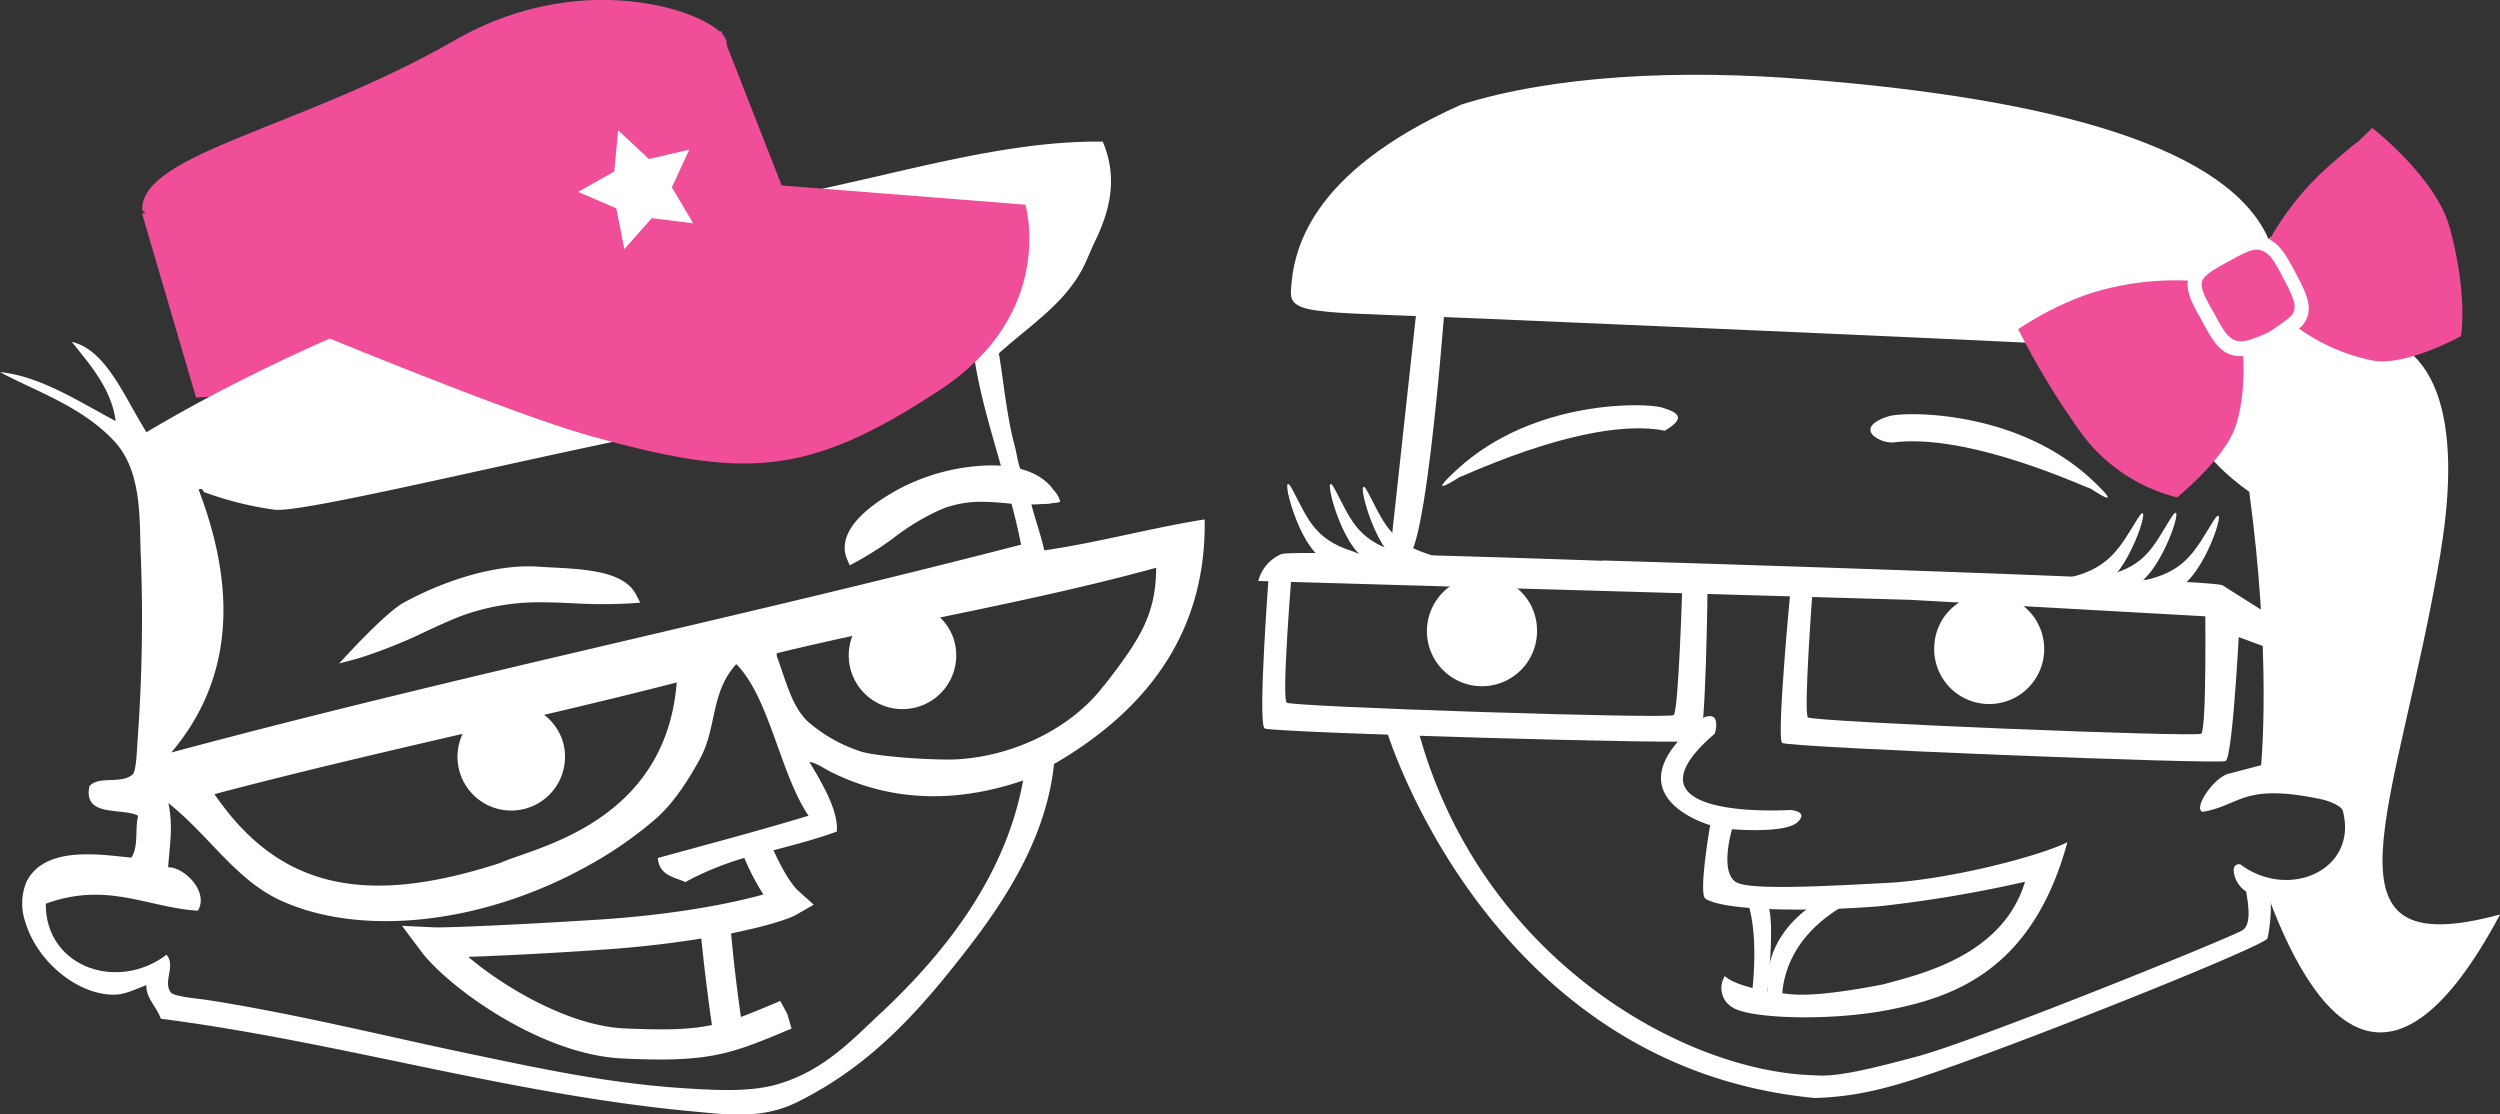 <svg id="Layer_1" data-name="Layer 1" xmlns="http://www.w3.org/2000/svg" viewBox="0 0 484.54 216">
    <rect x="0" y="0" width="484.54" height="216" fill="#333333" stroke="none"/>
    <defs>
        <style>.cls-1{fill:#f04e99;}.cls-2{fill:#fff;}.cls-3{fill:none;}.cls-4{fill:#fff;}.cls-5{fill:#fff;}</style>
    </defs>
    <title>header-logo</title>
    <g id="g10">
        <g id="g12">
            <path id="path28" class="cls-1" d="M136.19,60.12c-17.3,9.2-41.93,13.71-60.38,15.9-14.76,1.76-25.59,2-25.59,2L39.78,42.45,152,7,164.11,37.9s3.23,5.68-27.91,22.23" transform="translate(-12.23 -1)"/>
            <path id="path30" class="cls-1" d="M39.79,41.53c0-10.84,31.1-15.76,60.64-32.76C126.23-6.08,151.76,4,153,8.9s-15,16-44,24.53S39.79,45.16,39.79,41.53" transform="translate(-12.23 -1)"/>
            <path id="path42" class="cls-2" d="M134.57,116.86c-11.46.81-20.36-2.21-33.09,2.39-4.69,1.7-13.85,6.59-20.07,8.26,0,0,6.68-7.14,9.57-8.73,7.9-4.33,17.76-7.35,25.41-6.81,6.85,0.5,15.82.26,18.17,4.89" transform="translate(-12.23 -1)"/>
            <path id="path44" class="cls-5" d="M134.57,116.86c-11.46.81-20.36-2.21-33.09,2.39-4.69,1.7-13.85,6.59-20.07,8.26,0,0,6.68-7.14,9.57-8.73,7.9-4.33,17.76-7.35,25.41-6.81,6.85,0.5,15.82.26,18.17,4.89" transform="translate(-12.23 -1)"/>
            <path id="path46" class="cls-5" d="M77.92,129.62l2.68-2.86c0.27-.29,6.82-7.29,9.85-8.94,8.75-4.79,18.59-7.49,26-7,0.95,0.06,1.93.13,2.94,0.17,6.48,0.35,13.84.75,16.15,5.31l0.77,1.5-1.69.13a92.75,92.75,0,0,1-11.05,0c-2.09-.09-4.16-0.19-6.27-0.19a43.67,43.67,0,0,0-15.45,2.56c-1.74.63-4.19,1.75-6.79,2.94a97.5,97.5,0,0,1-13.38,5.36l-3.79,1" transform="translate(-12.23 -1)"/>
            <path id="path48" class="cls-2" d="M216,97.41c-7.69,1.19-13.35-1.92-21.48,1.17-6.14,2.35-10.94,7.29-17.09,10.45-2.15-5,4.81-9.66,9.36-12.17,9.28-5.14,25.18-7.1,29.2.55" transform="translate(-12.23 -1)"/>
            <path id="path50" class="cls-5" d="M176.92,110.56l-0.48-1.1c-1.3-3-.64-7.79,9.84-13.59a39.62,39.62,0,0,1,18-4.67c6.26,0,10.77,2,12.7,5.69l0.73,1.39-1.55.24a39.5,39.5,0,0,1-9,0c-1.59-.14-3.09-0.26-4.65-0.26a20.54,20.54,0,0,0-7.59,1.35,43.51,43.51,0,0,0-9.34,5.54A65.2,65.2,0,0,1,178,110l-1,.52" transform="translate(-12.23 -1)"/>
            <path id="path52" class="cls-3" d="M164.92,197.48c-11.82,5-15.29,6.54-31.81,5.75-14.48-.69-31.8-12.86-36.86-19.56,2.3,0.11,16.48-.4,32.06-1.49,20.61-1.31,34.44-5.15,36.71-6.44-3.23-2.9-6.18-10.42-6.18-10.42" transform="translate(-12.23 -1)"/>
            <path id="path56" class="cls-5" d="M150.84,179.67c0.45,5.65,1.18,12.45,2.46,21.13" transform="translate(-12.23 -1)"/>
            <path class="cls-5" d="M245.71,101.67c-10.19,1.61-21,4.56-31.08,6-0.65-2.94-1.79-6.08-2.54-9.06a20.28,20.28,0,0,0,5.61-.35c-0.9-4-6-3.75-7.38-5.71-0.76-1.13-1-3.7-1.49-5.38-1.48-5.56-2.17-12.77-3-17.69,6.06-5.44,12.26-9.3,16-16,0.9-1.6,1.66-3.69,2.55-5.53,2.63-5.41,4.77-12,1.58-19.5-14.2-.2-29.34,3.39-44.88,7-15.34,3.51-31.38,6.8-46.68,10.74C102.88,54.4,68,68.46,40.62,84.77c-4.35-6.92-7.79-15.94-14.47-17.51,3.16,4,7.72,9,8.49,15.34-7.11-3.74-14.49-8.67-22.4-9.48h0c7,3.77,15.72,6.58,22.06,13.3,5.41,5.75,4.94,14.83,5.19,21.56a321.34,321.34,0,0,1-.57,36.14c-0.15,2-.24,6.33-1,7-2.29,1.94-6.5.16-8.35,2.25-1.3,6.16,6.4,4.1,9.44,5.74-0.68,2.6.14,5.86-1.32,8.11-5.56-.5-16.75-2.52-20.33,4.7a11,11,0,0,0-.25,7.7c2.45,8.3,11,14.65,17.86,14.13,1.9-.15,4-1.25,5.65-1.81-0.19,2.44,2,4.17,2.78,6.51,34.31,4.39,68,14.76,103.54,18,6.15,0.56,12.9,1.52,19.63-1.76,14.8-7.25,24.24-18.33,32.81-29.31s15.71-22.8,17.14-36.3C236.26,137.63,246.06,121.87,245.71,101.67Zm-195-5.75c0.59-.39.82,0,1.05,0.45a65,65,0,0,0,13.54,3.4c5.64,1,58.07-12.35,89.82-17.84,15.24-2.64,30.8-6,45.9-11.92,1.66,11.58,6.81,24.67,9.11,36.55C154.86,120.88,101,131.93,45.43,146.85,56.38,133.88,58.87,117.22,50.73,95.92Zm58.59,72.29c-26.25,8.58-43,5-55.5-13.29,30.19-8,61.06-14.3,89.59-21.65-2.16,27.46-27.89,32.06-34.09,34.94h0Zm73.63,29.15c-5.63,5.26-10.89,11-19.66,13.69-5,1.52-11,1.3-16.21,1-15.64-.8-29.26-3.76-44.15-6.88-16.29-3.41-33.11-7.63-50.45-10.35-1.85-.29-6.53-0.64-7.15-1.5-1.54-2.14,1.05-5.12-.81-7.27-9.59,7.25-23.49,2.31-23.39-9.9,11.91-4.34,19.71.75,29.47,1.36,2.22-3.66-2.7-8.51-5.76-8.41h0c0.26-4,1-7.8.07-12.34,0.14-.09.2,0,0.25,0.11,7.71,6.23,12.78,14.56,21.24,18.54,15.3,7.19,39.14,5,60.13-6.79a76.31,76.31,0,0,0,12.9-9c3.61-3.19,6.57-8,8.52-11.61,3.26-6,2-12.83,7-18.3,6.45,6.48,8.46,21.15,14,29.39-9.85,3-19.49,5.51-29.21,8.2,0.32,3.54,3.4,3.69,5.32,4.67a57.67,57.67,0,0,1,11.45-4.69,46.87,46.87,0,0,0,3.69,7.08c-5.35,1.52-16.51,3.9-32.1,4.89s-29.57,1.59-31.73,1.48l-6.2-.29,3.74,5c5.16,6.83,23.11,20,39,20.71,2.73,0.13,5.1.2,7.24,0.2h0c11.26,0,15.64-1.85,25.52-6l-0.82-2.81L163.46,195c-3,1.26-5.4,2.29-7.63,3.1-0.81-5.71-1.44-11-1.9-16.19,6.61-1.34,11-2.73,12.51-3.56l3.51-2-3-2.7c-1.65-1.49-3.59-5.14-4.8-7.85,4.1-1.09,8.21-2.14,12.26-3.63,0.4-4.16-3.19-9.92-5.31-13.51,1.59,0.3,2.84,1.3,4.27,2,10.09,5,22.43,6.64,37.16,1.61C207.41,169.32,197.14,184.08,182.94,197.36Zm-32.74,2.31c-4.23.89-8.95,1-17,.65-10.5-.5-23.05-7.79-30.19-13.86,6.29-.23,15.84-0.69,25.44-1.36,7.44-.48,14.1-1.29,19.71-2.2C148.69,188.21,149.36,193.75,150.21,199.67Zm76-65.81c-5.54,7.39-16.11,13.46-28.1,14.29-3.75.26-14.63-.36-18.7-1.4a29.37,29.37,0,0,1-10.59-5.91c-3.05-2.83-4.19-7.7-6-12.63a1.47,1.47,0,0,1,0-.61c24.7-6,48.41-9.69,73.52-16.56C236.23,119.81,233.57,124.48,226.23,133.86Z" transform="translate(-12.23 -1)"/>
            <path id="path60" class="cls-5" d="M121.17,144.28a10.42,10.42,0,1,1-13.66-6.3,10.63,10.63,0,0,1,13.66,6.3" transform="translate(-12.23 -1)"/>
            <path id="path62" class="cls-5" d="M197,124.63a10.42,10.42,0,1,1-13.66-6.31A10.63,10.63,0,0,1,197,124.63" transform="translate(-12.23 -1)"/>
            <path id="path64" class="cls-1" d="M126.14,85.36c30.2,8.42,42.24,8.3,68.13-8.69,22.92-15,16.69-36,16.69-36l-48.55-3.83L108,49.86,71.19,64.58s39.8,16.55,55,20.78" transform="translate(-12.23 -1)"/>
            <path id="path66" class="cls-4" d="M146.56,44.28l-8-1-5.32,6-1.56-7.9-7.4-3.19,7-3.94,0.75-8L138,31.82,145.82,30l-3.37,7.31,4.11,6.93" transform="translate(-12.23 -1)"/>
            <path id="path70" class="cls-5" d="M292.81,53s-4.14,60.61-8.52,55.83c-5.1,6.69-2.8.8-2.8,0.8l6.4-58.75L292.81,53" transform="translate(-12.23 -1)"/>
            <path id="path72" class="cls-5" d="M342.58,140c3.4-1.2,2,3.2,2,3.2-19.85,17,14.59,14.79,14.59,14.79s3.8,0.2,1.4,2.4-12.65,1.33-12.65,1.33-2.6,8.73,1.06,10.39c3.23,1.46,18.44.56,29.23,0,11.46-.64,28.61-4.92,34.71-7.86-6.77,24.84-22,30-34.71,32.5-11.8,2.26-26.89,1.61-30.09-.44a4.33,4.33,0,0,1-1.58-6.13s2,2.46,12.83,3.52c3.64,0.36,10-.37,17.88-1.92,7.4-2,23.17-5.64,27.46-19.88a251.36,251.36,0,0,1-28.15,4.74c-13.06,1.06-30,1-33.79-1.46-1.4-.94.92-14.25,0.92-14.25S323,155.11,342.58,140" transform="translate(-12.23 -1)"/>
            <path id="path74" class="cls-5" d="M310.12,122.91a10.67,10.67,0,1,1-10.66-10.25,10.47,10.47,0,0,1,10.66,10.25" transform="translate(-12.23 -1)"/>
            <path id="path76" class="cls-5" d="M295.39,93.31c-2.73,1.6,23.9-11.92,39.52-8.84,4.26-2.52,2.51-3.55-.59-4.49s-24.86-1.64-39.67,12c-6.88,6.32.74,1.32,0.74,1.32" transform="translate(-12.23 -1)"/>
            <path id="path78" class="cls-5" d="M417.16,95.52c2.7,1.64-22.11-10.75-37.92-8.77a5.65,5.65,0,0,1-3.89-1.3c-1.73-1.65.54-3.08,3.06-3.8,3.11-.89,24.89-1.29,39.5,12.56,6.78,6.42-.75,1.31-0.75,1.31" transform="translate(-12.23 -1)"/>
            <path id="path80" class="cls-5" d="M354,175.53s-4-1.86-3.15,0c2.67,7.46.7,20,.7,20l2.8,1.2s2.8-21.19-.35-21.19" transform="translate(-12.23 -1)"/>
            <path id="path82" class="cls-5" d="M368.17,173.73c-17.67,8.39-12.8,22.39-12.8,22.39l2.44,1.2s-3-13.59,14-22c2.45-1.6-.6-1.2-3.65-1.6" transform="translate(-12.23 -1)"/>
            <path id="path84" class="cls-5" d="M274,107.72c-7-2.31-8.33-6.21-11.2-11.69s0.33,9,5.13,12.8S281,110,274,107.72" transform="translate(-12.23 -1)"/>
            <path id="path86" class="cls-5" d="M282.26,107.72c-7-2.31-8.33-6.21-11.2-11.69s0.33,9,5.13,12.8,13.11,1.21,6.08-1.11" transform="translate(-12.23 -1)"/>
            <path id="path88" class="cls-5" d="M288.64,108.26c-7-2.31-8.33-6.21-11.2-11.69s0.33,9,5.13,12.8,13.13,1.2,6.08-1.11" transform="translate(-12.23 -1)"/>
            <path id="path90" class="cls-5" d="M258.29,110.4s-2.4,31-.94,31.79,83,3.2,84.25,2.4,1.58-29.51,1.58-29.51h-4.91s-0.71,23.71-1.65,24.51-73.94-1.6-75-2.4,1.06-26.38,1.06-26.38l-4.39-.4" transform="translate(-12.23 -1)"/>
            <path id="path92" class="cls-5" d="M260.56,108.4c1.35-.6,28.2.11,62.31,1.29v-0.06c51,1.54,118.34,3.89,120,4.79,3.67,2,1.59,6.3,1.59,6.3l-61.92-3.46L256.11,113.6a7.77,7.77,0,0,1,4.45-5.2" transform="translate(-12.23 -1)"/>
            <path id="path94" class="cls-5" d="M387.17,125.65a10.66,10.66,0,1,0,11.34-9.49,10.47,10.47,0,0,0-11.34,9.49" transform="translate(-12.23 -1)"/>
            <path id="path96" class="cls-5" d="M428.86,113.23c7.19-1.83,9-5.88,12.28-11.13s-0.94,9-6,12.41-13.46.54-6.28-1.29" transform="translate(-12.23 -1)"/>
            <path id="path98" class="cls-5" d="M420.91,112.42c7.19-1.83,8.74-5.62,12-10.89s-0.94,9-6,12.41-13.17.3-6-1.52" transform="translate(-12.23 -1)"/>
            <path id="path100" class="cls-5" d="M414,112.76c7.19-1.83,9.23-5.87,12.48-11.14s-0.94,9-6,12.41-13.66.55-6.48-1.27" transform="translate(-12.23 -1)"/>
            <path id="path102" class="cls-5" d="M446.47,118.08s-1.37,29.74-2.89,30.42-84.8-2.63-85.94-3.51,1.63-29.76,1.63-29.76l4.26,0.3s-1.77,23.65-.9,24.51,75.11,3.89,76.23,3.16,0.76-26.39.76-26.39l6.85,1.26" transform="translate(-12.23 -1)"/>
            <path id="path104" class="cls-5" d="M469.89,154c-3.47-7-13.84-5.24-19.25-4.74l-6.22,1.64c-2.94.49-7.2,6.73-5.31,7.46,7.51-1.29,7.74-5.66,23-2.46,1,0.2,3.91,1.15,4.2,2.27,3,11.5-10.56,17.38-19.89,10.34,0,0-1.61-.29-1.19,1.85a5.43,5.43,0,0,0,2.34,3.44c0.5,2.88,1,6.54-.79,7.54-3.42,1.9-51.83,21.45-62.89,24.4-9,2.41-15.71,4.06-19.9,3.67-25.31-.58-64.89-22.58-76.88-66.81-3.8-6.8-6.13,0-6.13,0s19.65,65.21,83,71.21c5.77-.19,11.24-1,19.9-3.84,17.76-5.8,67.46-25.64,67.83-27.11a29.47,29.47,0,0,0,.6-7.66l0.5,0c6.66,0.16,15-5.66,17.36-13.73a10.71,10.71,0,0,0-.25-7.5" transform="translate(-12.23 -1)"/>
            <path id="path106" class="cls-5" d="M442.91,114.4l16.39,10.35-0.81,4.3-15.29-5.65-0.29-9" transform="translate(-12.23 -1)"/>
            <path id="path108" class="cls-5" d="M485.28,107.83c4.08-24.42.17-43.91-19.35-42,1.61-.6-11.81-22.13-14-18.44-7.56-17.44-40.39-27.14-89.5-31-24.71-2-49-.78-67,4.89-29.84,13.33-32.64,28.65-33,36.24-0.25,4.77,5.83,3.85,38.88,5.31,16,0.71,99.34,4.17,131.26,6,0,0-1.69,15.3,15.6,27.49,4.1,30.23,2.75,52.2,1.75,57.69,9-.4,18.08-0.33,18.45,5.38,0.35,5.31-6.08,16.7-17.44,12.85,10,28.41,25.19,44.75,45.85,6-36.9,10-19.85-20.17-11.49-70.34" transform="translate(-12.23 -1)"/>
            <path id="path110" class="cls-1" d="M454.63,54.61c-2-3.74-2.71-4.64-4.24-5.11s-3.34.6-6.28,2.2c-2.22,1.21-4.39,2.38-5,3.6-0.76,1.6,1.2,4.48,2.51,6.9,2.1,3.88,3.2,5.77,6.84,4.6,1.17-.38,3.35-1.35,3.35-1.35a42.67,42.67,0,0,0,4.36-3.09c1.38-1.59,1-3-1.57-7.75" transform="translate(-12.23 -1)"/>
            <path id="path112" class="cls-1" d="M469.18,28.55s0.55-.72-5.53,4.59a54.89,54.89,0,0,0-11.54,14.3c1.86,0.92,3,2.63,4.83,6.06,2.36,4.45,4.08,7.66,1.41,10.7a5.77,5.77,0,0,1-.55.49,37.56,37.56,0,0,0,14.41,6.21c6.47,1.09,17-4.75,17-4.75s1.38-7.85-2.16-20.93C484.44,35.41,472,25.8,472,25.8" transform="translate(-12.23 -1)"/>
            <path id="path114" class="cls-1" d="M439.27,63.65l-0.71-1.26c-1.35-2.36-2.62-4.77-2.27-7a54.89,54.89,0,0,0-19.8,2.76,60.93,60.93,0,0,0-13.1,6.66,151.81,151.81,0,0,0,11.42,19,33,33,0,0,0,19.38,13.59s9-7.29,11.22-13.49C447,79.46,447.19,74.1,447,70c-4.11.36-5.9-2.91-7.76-6.38" transform="translate(-12.23 -1)"/>
        </g>
    </g>
</svg>
